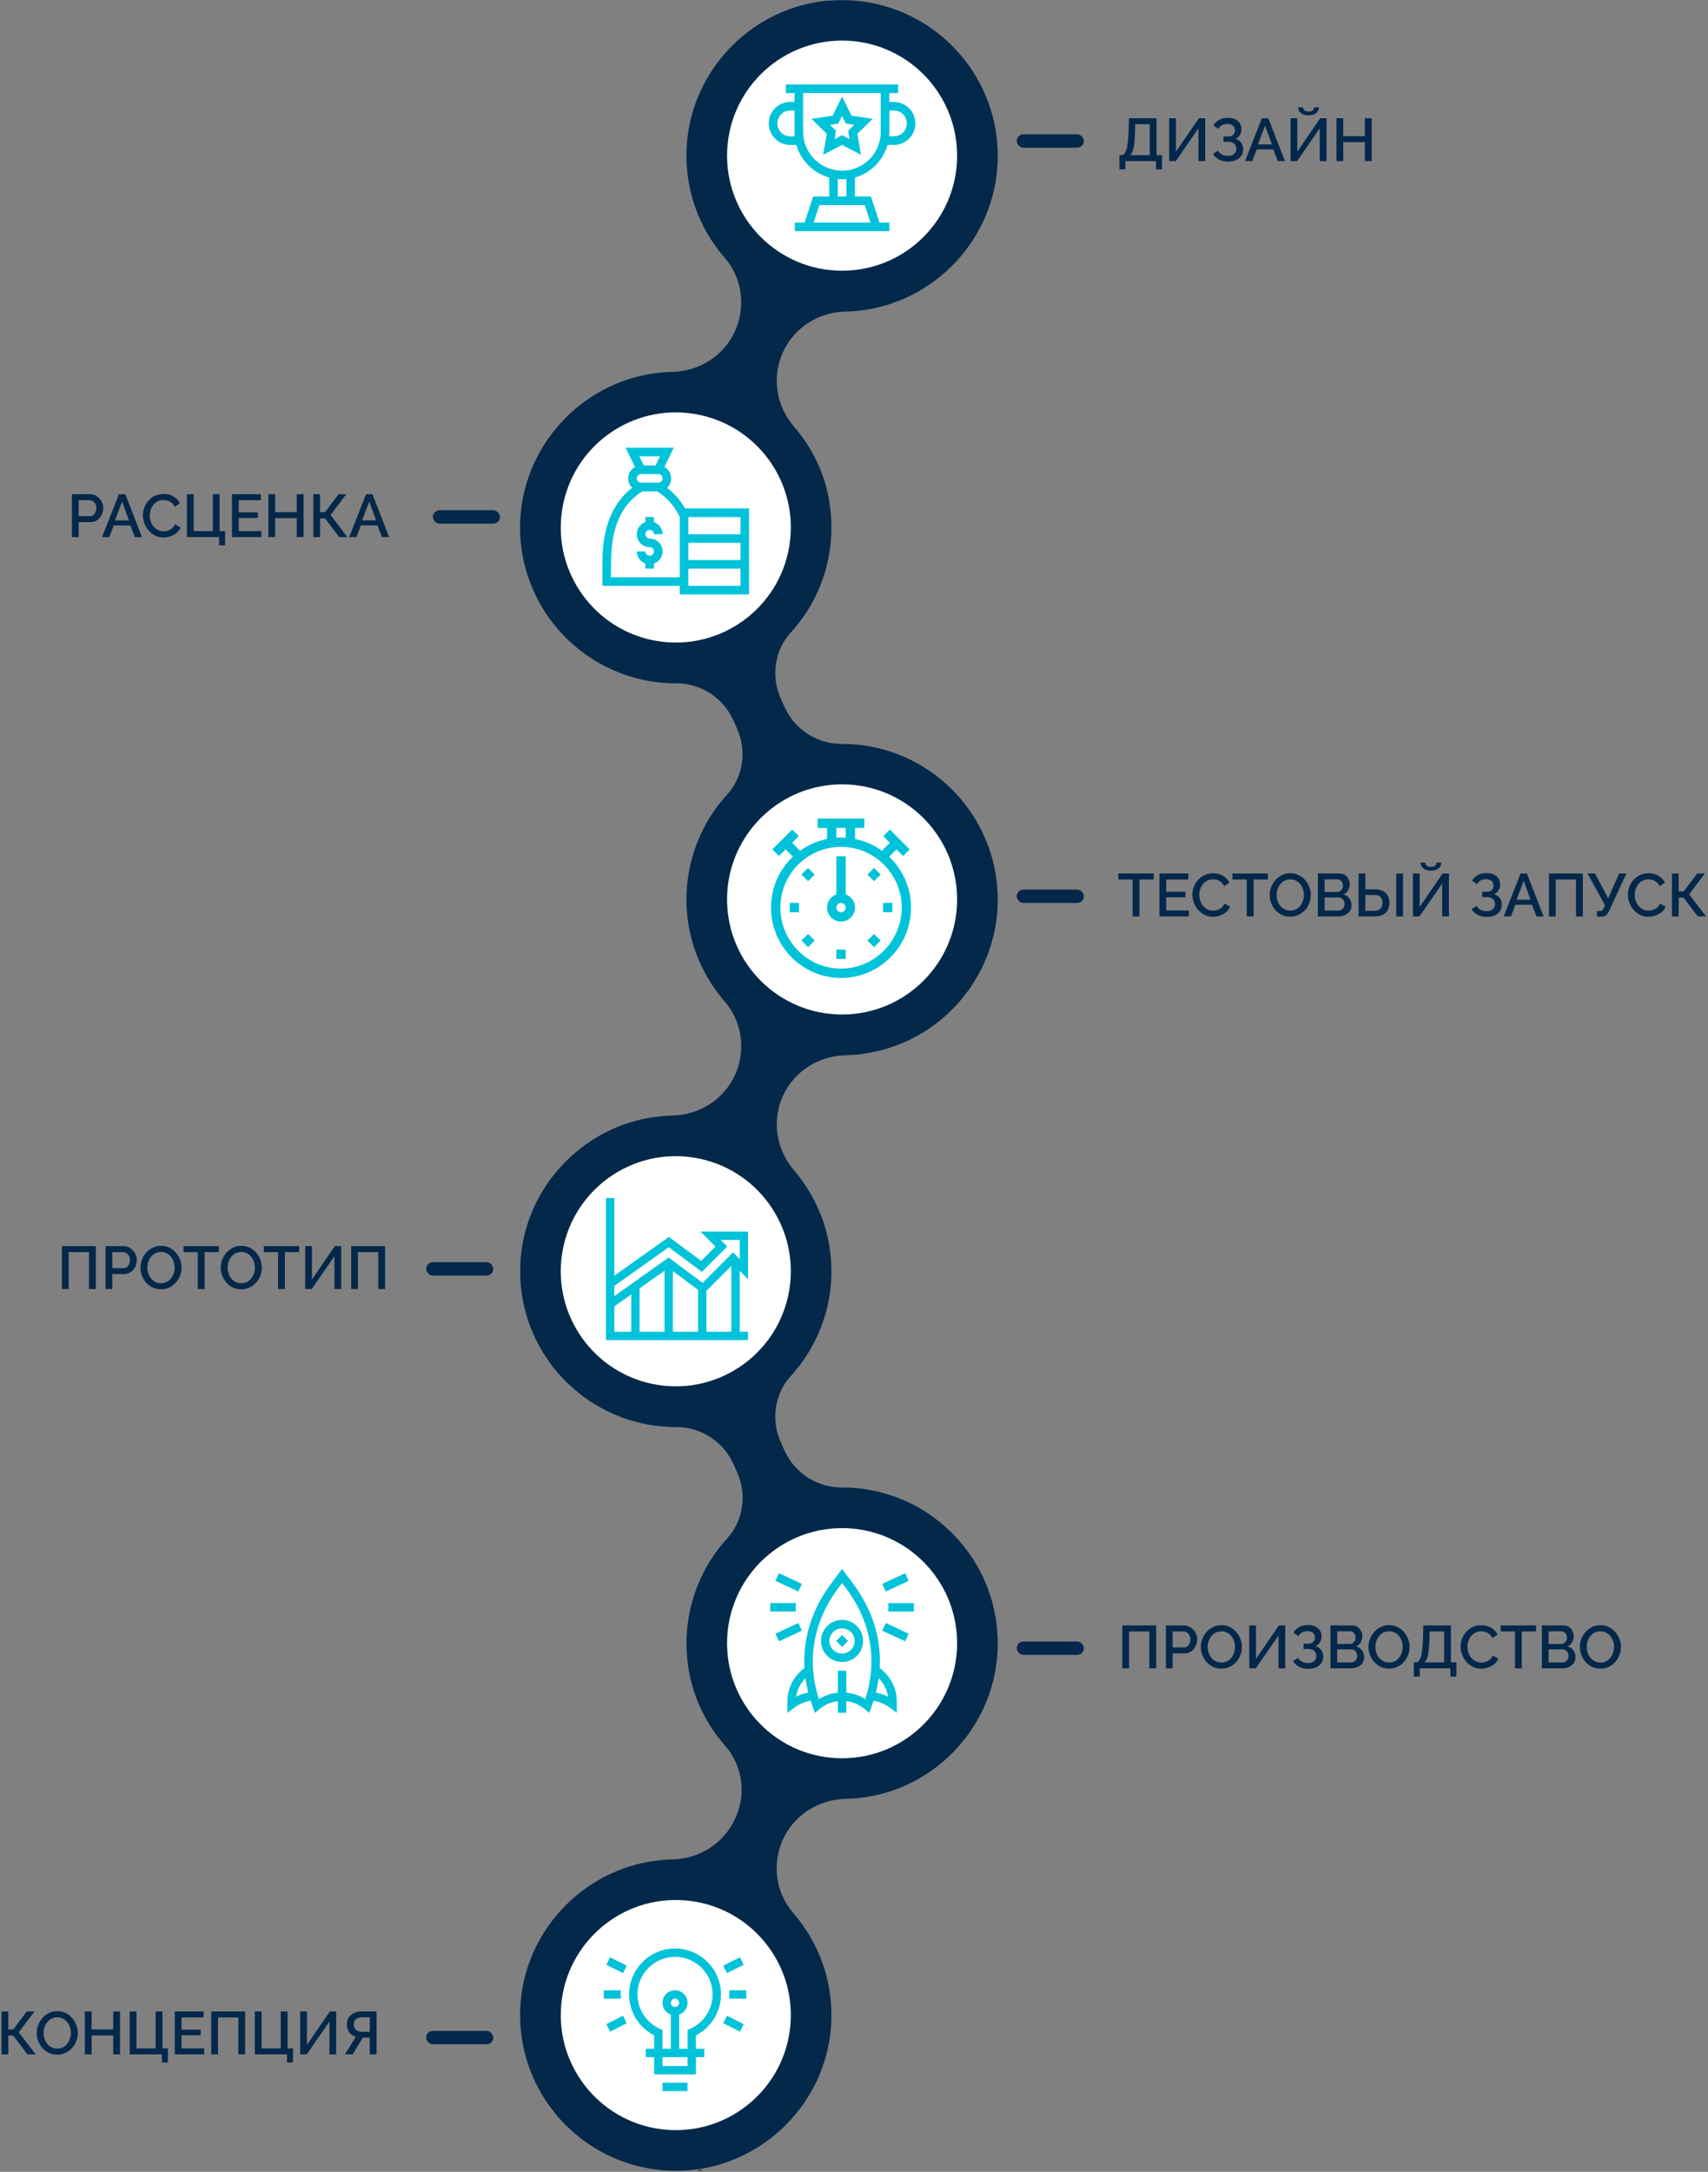 <svg width="509" height="647" viewBox="0 0 509 647" fill="none" xmlns="http://www.w3.org/2000/svg">
<rect x="0" y="0" width="509" height="647" fill="#808080" stroke="none"/>
<g clip-path="url(#clip0_1_2450)">
<path d="M247.16 0.15C224.58 1.95 206.34 20.32 204.69 42.91C203.74 55.88 208.16 67.83 215.95 76.78C221.17 82.78 222.32 91.32 219.07 98.58C215.76 105.97 208.44 110.61 200.34 110.79C199.48 110.81 198.61 110.85 197.74 110.92C174.94 112.67 156.55 131.32 155.09 154.15C153.38 181.09 174.8 203.55 201.38 203.55H201.5C208.86 203.55 215.53 207.86 218.54 214.58L219.64 217.04C222.57 223.6 221.56 231.38 216.71 236.68C213.54 240.14 210.9 244.09 208.89 248.4C208.87 248.45 208.85 248.49 208.83 248.54C208.61 249.02 208.4 249.5 208.19 249.99C208.11 250.17 208.03 250.36 207.96 250.54C207.81 250.92 207.66 251.3 207.52 251.69C207.41 251.99 207.29 252.29 207.19 252.59C207.09 252.89 206.99 253.19 206.89 253.49C206.76 253.88 206.63 254.28 206.51 254.68C206.44 254.91 206.37 255.15 206.31 255.38C206.18 255.85 206.05 256.32 205.93 256.8C205.88 256.99 205.84 257.17 205.8 257.36C205.68 257.88 205.56 258.4 205.46 258.93C205.43 259.1 205.4 259.26 205.36 259.43C205.26 259.97 205.17 260.51 205.09 261.05C205.06 261.23 205.04 261.41 205.01 261.58C204.94 262.1 204.88 262.62 204.82 263.14C204.8 263.37 204.77 263.59 204.75 263.82C204.73 264.03 204.7 264.25 204.69 264.46C204.67 264.68 204.67 264.9 204.66 265.12C204.64 265.51 204.62 265.9 204.6 266.29C204.59 266.66 204.58 267.02 204.57 267.39C204.57 267.58 204.56 267.76 204.56 267.95C204.56 268.2 204.57 268.44 204.58 268.69C204.58 269.01 204.59 269.33 204.6 269.65C204.62 270.12 204.64 270.59 204.68 271.06C204.7 271.34 204.71 271.62 204.74 271.89C204.78 272.42 204.84 272.94 204.9 273.46C204.93 273.68 204.95 273.89 204.98 274.11C205.07 274.75 205.17 275.39 205.28 276.02C205.3 276.11 205.31 276.21 205.33 276.3C205.74 278.56 206.32 280.76 207.05 282.9V282.92C207.29 283.61 207.54 284.3 207.81 284.98C207.83 285.03 207.85 285.09 207.88 285.14C208.13 285.77 208.4 286.4 208.68 287.02C208.71 287.09 208.74 287.16 208.78 287.23C209.06 287.84 209.35 288.44 209.66 289.03C209.69 289.09 209.73 289.16 209.76 289.22C210.07 289.82 210.4 290.42 210.74 291.01C210.77 291.05 210.79 291.1 210.82 291.14C211.18 291.76 211.55 292.37 211.94 292.97C211.94 292.97 211.95 292.99 211.96 293C213.2 294.93 214.58 296.77 216.09 298.49C216.3 298.73 216.49 298.97 216.68 299.21C221.28 305.15 222.18 313.21 219.09 320.12C215.78 327.51 208.46 332.15 200.36 332.33C199.5 332.35 198.63 332.39 197.76 332.46C186.54 333.32 176.39 338.28 168.8 345.81C168.8 345.81 168.79 345.82 168.78 345.83C168.34 346.26 167.92 346.71 167.5 347.16C167.45 347.22 167.39 347.27 167.34 347.33C166.97 347.74 166.6 348.15 166.24 348.57C166.15 348.68 166.05 348.78 165.96 348.89C165.64 349.26 165.34 349.65 165.03 350.03C164.9 350.19 164.78 350.34 164.65 350.5C164.38 350.85 164.13 351.2 163.87 351.55C163.72 351.76 163.57 351.96 163.42 352.17C163.2 352.49 162.98 352.81 162.77 353.13C162.6 353.38 162.43 353.63 162.27 353.89C162.08 354.18 161.9 354.48 161.72 354.78C161.54 355.07 161.36 355.36 161.19 355.66C161.03 355.93 160.88 356.21 160.73 356.49C160.55 356.82 160.37 357.14 160.2 357.47C160.06 357.73 159.93 358 159.8 358.26C159.62 358.61 159.45 358.96 159.28 359.32C159.16 359.57 159.05 359.83 158.94 360.08C158.77 360.45 158.61 360.83 158.45 361.21C158.35 361.46 158.25 361.71 158.15 361.97C158 362.36 157.85 362.74 157.71 363.14C157.62 363.4 157.53 363.66 157.44 363.92C157.31 364.31 157.18 364.7 157.05 365.1C156.97 365.37 156.89 365.64 156.81 365.91C156.7 366.3 156.58 366.69 156.48 367.09C156.41 367.38 156.34 367.67 156.27 367.96C156.18 368.34 156.09 368.72 156.01 369.11C155.94 369.42 155.89 369.73 155.83 370.05C155.76 370.42 155.69 370.79 155.63 371.16C155.57 371.5 155.53 371.84 155.48 372.18C155.43 372.53 155.38 372.88 155.34 373.23C155.3 373.6 155.26 373.97 155.23 374.34C155.21 374.56 155.18 374.78 155.16 375C155.16 375.09 155.16 375.19 155.15 375.28C155.14 375.43 155.12 375.57 155.11 375.72C155.09 376.1 155.08 376.47 155.07 376.85C155.06 377.21 155.04 377.57 155.03 377.93C155.03 378.42 155.03 378.9 155.03 379.38C155.03 379.76 155.03 380.13 155.05 380.51C155.07 380.96 155.1 381.4 155.13 381.85C155.16 382.25 155.18 382.66 155.21 383.06C155.25 383.44 155.3 383.82 155.34 384.2C155.39 384.65 155.44 385.11 155.51 385.56C155.54 385.74 155.58 385.92 155.6 386.11C155.94 388.25 156.43 390.33 157.05 392.36C157.07 392.44 157.09 392.51 157.12 392.59C157.31 393.21 157.53 393.83 157.75 394.44C157.8 394.58 157.85 394.72 157.9 394.87C158.12 395.46 158.36 396.04 158.6 396.61C158.67 396.77 158.73 396.92 158.79 397.08C159.04 397.65 159.3 398.21 159.57 398.77C159.64 398.92 159.71 399.08 159.79 399.23C160.06 399.79 160.35 400.33 160.65 400.88C160.73 401.03 160.81 401.18 160.89 401.32C161.19 401.86 161.51 402.4 161.84 402.93C161.92 403.07 162.01 403.21 162.09 403.34C162.42 403.87 162.77 404.4 163.13 404.92C163.21 405.04 163.3 405.17 163.38 405.29C163.75 405.81 164.13 406.33 164.51 406.84C164.59 406.95 164.67 407.05 164.76 407.16C165.16 407.68 165.57 408.19 166 408.68C166.07 408.77 166.15 408.85 166.22 408.94C166.66 409.45 167.11 409.95 167.57 410.45C167.63 410.51 167.69 410.58 167.75 410.64C168.23 411.15 168.72 411.65 169.23 412.13C169.27 412.17 169.31 412.2 169.35 412.24C169.88 412.75 170.42 413.25 170.98 413.73C170.98 413.73 170.99 413.73 171 413.74C179.18 420.86 189.87 425.16 201.55 425.12C208.9 425.12 215.56 429.44 218.57 436.15L219.67 438.61C222.6 445.17 221.59 452.95 216.74 458.25C209.2 466.5 204.59 477.48 204.59 489.52C204.59 501.56 208.94 511.9 216.1 520.06C221.23 525.91 222.45 534.21 219.28 541.31L219.13 541.65C215.79 549.11 208.47 553.75 200.37 553.93C199.6 553.95 198.83 553.98 198.05 554.04C175.38 555.64 156.94 573.91 155.15 596.54C152.89 625.07 176.63 648.8 205.17 646.53C227.75 644.73 245.99 626.36 247.65 603.77C248.6 590.8 244.18 578.84 236.39 569.89C231.17 563.89 230.02 555.35 233.27 548.09C236.58 540.7 243.9 536.06 252 535.88C253.61 535.84 255.23 535.73 256.87 535.52C277.89 532.9 294.67 515.88 297.03 494.83C300.16 466.88 278.28 443.12 250.94 443.12H250.82C243.46 443.12 236.79 438.81 233.78 432.09L232.68 429.63C229.75 423.07 230.76 415.29 235.61 409.99C238.78 406.53 241.42 402.58 243.42 398.28C243.44 398.23 243.46 398.19 243.49 398.14C243.71 397.66 243.92 397.17 244.13 396.69C244.21 396.51 244.29 396.33 244.36 396.15C244.52 395.77 244.66 395.38 244.81 394.99C244.92 394.69 245.03 394.4 245.14 394.1C245.25 393.8 245.34 393.5 245.44 393.2C245.57 392.81 245.7 392.41 245.82 392.02C245.89 391.78 245.96 391.55 246.02 391.31C246.15 390.84 246.28 390.37 246.4 389.9C246.45 389.71 246.49 389.52 246.54 389.33C246.66 388.81 246.78 388.29 246.88 387.77C246.91 387.6 246.95 387.43 246.98 387.26C247.08 386.72 247.17 386.18 247.25 385.64C247.28 385.46 247.3 385.29 247.33 385.11C247.4 384.59 247.46 384.07 247.52 383.55C247.54 383.32 247.57 383.1 247.59 382.87C247.61 382.66 247.64 382.45 247.65 382.24C247.67 382.02 247.67 381.8 247.68 381.58C247.7 381.19 247.72 380.79 247.74 380.4C247.75 380.03 247.76 379.67 247.77 379.31C247.77 379.12 247.78 378.94 247.78 378.75C247.78 378.5 247.77 378.25 247.76 377.99C247.76 377.68 247.76 377.37 247.74 377.07C247.72 376.59 247.69 376.11 247.66 375.63C247.64 375.36 247.63 375.1 247.61 374.84C247.56 374.29 247.5 373.74 247.44 373.2C247.42 373.01 247.4 372.82 247.37 372.63C247.07 370.36 246.6 368.15 245.99 365.99C245.98 365.95 245.97 365.92 245.96 365.89C245.76 365.21 245.55 364.54 245.33 363.88C245.3 363.79 245.27 363.71 245.24 363.62C245.03 363 244.8 362.39 244.56 361.79C244.52 361.69 244.48 361.6 244.44 361.5C244.2 360.9 243.95 360.31 243.68 359.73C243.64 359.64 243.6 359.56 243.56 359.47C243.28 358.87 242.99 358.27 242.69 357.68C242.66 357.62 242.63 357.56 242.6 357.51C242.27 356.87 241.93 356.24 241.57 355.62C241.57 355.62 241.57 355.62 241.57 355.61C240.12 353.1 238.44 350.73 236.56 348.54C232.07 343.32 230.46 336.31 232.14 329.8C232.43 328.7 232.79 327.62 233.27 326.57C236.58 319.18 243.9 314.54 252 314.36C253.61 314.32 255.23 314.21 256.87 314C257.27 313.95 257.65 313.86 258.05 313.8C258.5 313.73 258.95 313.66 259.4 313.57C260.49 313.37 261.56 313.13 262.62 312.86C262.73 312.83 262.84 312.8 262.95 312.78C276.84 309.07 288.2 298.99 293.71 285.92C293.74 285.86 293.77 285.79 293.79 285.73C294.08 285.03 294.36 284.32 294.61 283.61C294.83 283 295.04 282.39 295.23 281.78C295.39 281.28 295.54 280.77 295.67 280.26C295.9 279.42 296.11 278.57 296.3 277.71C296.38 277.35 296.45 276.98 296.52 276.61C296.71 275.6 296.87 274.58 297 273.55C297 273.47 297.03 273.39 297.04 273.31C297.07 273.07 297.08 272.84 297.1 272.6C297.13 272.31 297.17 272.02 297.19 271.73C297.2 271.57 297.2 271.42 297.21 271.26C297.24 270.78 297.27 270.3 297.28 269.82C297.3 269.41 297.31 269.01 297.32 268.61C297.32 268.16 297.32 267.71 297.32 267.26C297.32 266.84 297.31 266.41 297.29 265.99C297.27 265.57 297.24 265.16 297.21 264.74C297.18 264.3 297.15 263.85 297.11 263.41C297.07 263.03 297.02 262.65 296.98 262.28C296.92 261.81 296.86 261.34 296.79 260.88C296.74 260.54 296.67 260.2 296.61 259.86C296.52 259.37 296.43 258.87 296.33 258.38C296.27 258.08 296.19 257.79 296.13 257.5C296.01 256.98 295.89 256.46 295.75 255.94C295.68 255.69 295.61 255.45 295.54 255.21C295.38 254.66 295.22 254.1 295.04 253.56C294.98 253.37 294.91 253.18 294.84 253C294.64 252.41 294.43 251.81 294.2 251.23C294.15 251.11 294.1 250.99 294.05 250.87C293.79 250.23 293.53 249.59 293.24 248.96C293.22 248.92 293.21 248.89 293.19 248.86C285.87 232.76 269.62 221.56 250.8 221.61C243.45 221.61 236.79 217.29 233.79 210.58L232.69 208.12C229.76 201.56 230.77 193.78 235.62 188.48C243.16 180.23 247.77 169.25 247.77 157.22C247.77 145.19 243.54 135.13 236.56 127.01C231.31 120.91 229.98 112.36 233.27 105.02C236.58 97.63 243.9 92.99 252 92.81C252.86 92.79 253.73 92.75 254.61 92.68C277.13 90.94 295.4 72.72 297.19 50.2C299.45 21.66 275.71 -2.08 247.17 0.2L247.16 0.15Z" fill="#04284A"/>
<path d="M235.561 603.072C237.095 584.202 223.043 567.66 204.173 566.125C185.302 564.591 168.761 578.644 167.226 597.514C165.691 616.384 179.744 632.925 198.614 634.46C217.484 635.995 234.026 621.942 235.561 603.072Z" fill="white"/>
<path d="M221.626 585.309L216.646 587.799L215.536 585.569L220.516 583.079L221.626 585.309Z" fill="#00C3D9"/>
<path d="M220.516 605.219L215.536 602.729L216.646 600.499L221.626 602.989L220.516 605.219Z" fill="#00C3D9"/>
<path d="M217.336 592.909H222.396V595.399H217.336V592.909Z" fill="#00C3D9"/>
<path d="M181.806 583.079L186.786 585.569L185.676 587.799L180.696 585.309L181.806 583.079Z" fill="#00C3D9"/>
<path d="M181.806 605.219L180.696 602.989L185.676 600.499L186.786 602.729L181.806 605.219Z" fill="#00C3D9"/>
<path d="M179.926 592.909H184.986V595.399H179.926V592.909Z" fill="#00C3D9"/>
<path d="M197.426 620.449H204.896V622.939H197.426V620.449Z" fill="#00C3D9"/>
<path d="M214.856 594.149C214.856 586.599 208.716 580.459 201.166 580.459C193.616 580.459 187.476 586.599 187.476 594.149C187.476 599.299 190.376 603.989 194.946 606.329V610.329H192.456V612.819H194.946V617.959H207.386V612.819H209.876V610.329H207.386V606.329C211.946 603.989 214.856 599.299 214.856 594.149ZM204.896 615.469H197.426V612.819H204.896V615.469ZM199.916 596.639C199.916 595.949 200.476 595.399 201.156 595.399C201.836 595.399 202.396 595.959 202.396 596.639C202.396 597.319 201.836 597.879 201.156 597.879C200.476 597.879 199.916 597.319 199.916 596.639ZM202.406 610.329V600.159C203.856 599.649 204.896 598.259 204.896 596.639C204.896 594.579 203.226 592.909 201.166 592.909C199.106 592.909 197.436 594.579 197.436 596.639C197.436 598.259 198.476 599.649 199.926 600.159V610.329H197.436V604.729L196.696 604.399C192.616 602.609 189.976 598.579 189.976 594.149C189.976 587.969 194.996 582.949 201.176 582.949C207.356 582.949 212.376 587.969 212.376 594.149C212.376 598.579 209.736 602.609 205.656 604.399L204.916 604.729V610.329H202.426H202.406Z" fill="#00C3D9"/>
<path d="M208.655 647.305V653.945" stroke="#303030" stroke-width="2" stroke-miterlimit="10" stroke-linecap="round"/>
<path d="M250.95 523.79C269.882 523.79 285.23 508.442 285.23 489.51C285.23 470.578 269.882 455.23 250.95 455.23C232.018 455.23 216.67 470.578 216.67 489.51C216.67 508.442 232.018 523.79 250.95 523.79Z" fill="white"/>
<path d="M250.94 482.57C247.48 482.57 244.67 485.38 244.67 488.84C244.67 492.3 247.48 495.11 250.94 495.11C254.4 495.11 257.21 492.3 257.21 488.84C257.21 485.38 254.4 482.57 250.94 482.57ZM250.94 492.6C248.87 492.6 247.18 490.91 247.18 488.84C247.18 486.77 248.87 485.08 250.94 485.08C253.01 485.08 254.7 486.77 254.7 488.84C254.7 490.91 253.01 492.6 250.94 492.6Z" fill="#00C3D9"/>
<path d="M250.94 490.61L249.17 488.84L250.94 487.07L252.71 488.84L250.94 490.61Z" fill="#00C3D9"/>
<path d="M262.16 496.94C262.3 494.42 262.19 491.91 261.81 489.41C260.86 483.14 258.28 477.16 254.14 471.65L250.95 467.39L247.76 471.65C243.63 477.16 241.05 483.14 240.09 489.41C239.71 491.9 239.59 494.42 239.74 496.94C238.28 497.99 237.07 499.36 236.19 500.93C235.18 502.75 234.65 504.81 234.65 506.89V510.25L237.25 508.34C238.55 507.48 240.03 506.9 241.57 506.64C242.04 508.12 242.4 508.97 242.87 510.26C243.7 509.71 245.69 507.25 249.7 506.77V510.25H252.21V506.77C256.23 507.25 258.22 509.71 259.04 510.26C259.52 508.96 259.87 508.12 260.34 506.64C261.88 506.9 263.36 507.48 264.66 508.34L267.26 510.25V506.89C267.26 502.95 265.37 499.25 262.17 496.94H262.16ZM237.26 505.44C237.57 503.35 238.54 501.44 240.03 499.96C240.23 501.38 240.51 502.79 240.87 504.21C239.62 504.45 238.4 504.86 237.26 505.44ZM257.85 506.16C256.11 505.07 254.18 504.43 252.21 504.24V497.7H249.7V504.24C247.73 504.43 245.79 505.07 244.06 506.16C240.32 494.75 242.32 483.09 249.77 473.16L250.96 471.58L252.15 473.16C259.6 483.09 261.6 494.75 257.86 506.16H257.85ZM261.03 504.21C261.39 502.79 261.67 501.38 261.87 499.96C263.36 501.43 264.34 503.35 264.64 505.44C263.5 504.87 262.28 504.45 261.03 504.21Z" fill="#00C3D9"/>
<path d="M229.54 477.55H237.15V480.06H229.54V477.55Z" fill="#00C3D9"/>
<path d="M264.74 477.55H272.35V480.06H264.74V477.55Z" fill="#00C3D9"/>
<path d="M232.15 468.66L238.97 471.84L237.91 474.11L231.09 470.93L232.15 468.66Z" fill="#00C3D9"/>
<path d="M269.74 488.95L262.92 485.77L263.98 483.5L270.8 486.68L269.74 488.95Z" fill="#00C3D9"/>
<path d="M231.09 486.68L237.91 483.5L238.97 485.77L232.15 488.95L231.09 486.68Z" fill="#00C3D9"/>
<path d="M269.74 468.66L270.8 470.93L263.98 474.11L262.92 471.84L269.74 468.66Z" fill="#00C3D9"/>
<path d="M235.218 384.258C238.284 365.576 225.624 347.945 206.942 344.879C188.259 341.813 170.629 354.473 167.563 373.155C164.497 391.837 177.156 409.468 195.838 412.534C214.521 415.6 232.151 402.941 235.218 384.258Z" fill="white"/>
<path d="M222.917 396.727H220.437V378.557L222.917 381.037V366.887H208.767L213.217 371.337L208.937 375.617L199.337 368.477L183.077 380.037V356.877H180.597V399.207H222.927V396.727H222.917ZM198.037 378.537V396.727H190.597V383.827L198.037 378.537ZM200.517 378.657L208.037 384.257V396.737H200.517V378.667V378.657ZM210.517 384.547L217.957 377.107V396.727H210.517V384.547ZM199.297 371.547L209.167 378.887L216.717 371.337L214.747 369.367H220.437V375.057L218.467 373.087L209.387 382.167L199.247 374.627L183.067 386.127V383.077L199.287 371.547H199.297ZM183.077 389.177L188.117 385.597V396.737H183.077V389.187V389.177Z" fill="#00C3D9"/>
<path d="M235.222 162.687C238.288 144.005 225.629 126.374 206.946 123.308C188.264 120.242 170.633 132.901 167.567 151.584C164.501 170.266 177.161 187.897 195.843 190.963C214.526 194.029 232.156 181.369 235.222 162.687Z" fill="white"/>
<path d="M198.8 145.311C199.55 144.611 200.01 143.611 200.01 142.511C200.01 141.051 199.19 139.781 197.99 139.131L200.77 133.381H186.44L189.22 139.131C188.02 139.781 187.2 141.051 187.2 142.511C187.2 143.611 187.67 144.611 188.42 145.311C181.51 150.601 179.52 158.981 179.52 167.691V174.521H202.57V177.081H223.23V151.471H204.14C202.76 149.041 200.97 146.981 198.79 145.311H198.8ZM191.05 143.791C190.34 143.791 189.77 143.221 189.77 142.511C189.77 141.801 190.34 141.231 191.05 141.231H196.17C196.88 141.231 197.45 141.801 197.45 142.511C197.45 143.221 196.88 143.791 196.17 143.791H191.05ZM196.69 135.941L195.37 138.671H191.85L190.53 135.941H196.69ZM182.09 171.961V167.691C182.09 157.261 185.14 150.281 191.41 146.361H195.81C198.81 148.231 201.03 150.741 202.57 154.011V171.971H182.08L182.09 171.961ZM220.67 174.521H205.13V169.401H220.67V174.521ZM205.13 166.841V161.721H220.67V166.841H205.13ZM220.67 154.041V159.161H205.13V154.041H220.67Z" fill="#00C3D9"/>
<path d="M193.61 157.871C194.32 157.871 194.89 158.441 194.89 159.151H197.45C197.45 157.481 196.38 156.061 194.89 155.531V154.031H192.33V155.531C190.84 156.061 189.77 157.481 189.77 159.151C189.77 161.271 191.49 162.991 193.61 162.991C194.32 162.991 194.89 163.561 194.89 164.271C194.89 164.981 194.32 165.551 193.61 165.551C192.9 165.551 192.33 164.981 192.33 164.271H189.77C189.77 165.941 190.84 167.361 192.33 167.891V169.391H194.89V167.891C196.38 167.361 197.45 165.941 197.45 164.271C197.45 162.151 195.73 160.431 193.61 160.431C192.9 160.431 192.33 159.861 192.33 159.151C192.33 158.441 192.9 157.871 193.61 157.871Z" fill="#00C3D9"/>
<path d="M250.95 302.22C269.882 302.22 285.23 286.872 285.23 267.94C285.23 249.008 269.882 233.66 250.95 233.66C232.018 233.66 216.67 249.008 216.67 267.94C216.67 286.872 232.018 302.22 250.95 302.22Z" fill="white"/>
<path d="M264.98 255.21L267.16 253.03L269.13 255L271.1 253.03L265.2 247.13L263.23 249.1L265.2 251.07L262.83 253.44C260.43 251.71 257.71 250.51 254.81 249.93V246.64H257.59V243.86H243.68V246.64H246.46V249.93C243.57 250.51 240.84 251.71 238.44 253.44L236.07 251.07L238.04 249.1L236.07 247.13L230.17 253.03L232.14 255L234.11 253.03L236.29 255.21C232.19 259.1 229.77 264.46 229.77 270.37C229.77 281.93 239.13 291.33 250.63 291.33C262.13 291.33 271.49 281.93 271.49 270.37C271.49 264.75 269.27 259.3 264.97 255.21H264.98ZM249.25 246.63H252.03V249.55C251.57 249.52 251.11 249.5 250.64 249.5C250.17 249.5 249.71 249.52 249.25 249.55V246.63ZM250.64 288.54C240.67 288.54 232.56 280.39 232.56 270.36C232.56 260.33 240.67 252.28 250.64 252.28C260.61 252.28 268.72 260.39 268.72 270.36C268.72 280.33 260.61 288.54 250.64 288.54Z" fill="#00C3D9"/>
<path d="M252.03 266.44V255.07H249.25V266.44C247.63 267.01 246.47 268.56 246.47 270.37C246.47 272.67 248.34 274.54 250.64 274.54C252.94 274.54 254.81 272.67 254.81 270.37C254.81 268.56 253.65 267.01 252.03 266.44ZM250.64 271.76C249.87 271.76 249.25 271.14 249.25 270.37C249.25 269.6 249.87 268.98 250.64 268.98C251.41 268.98 252.03 269.6 252.03 270.37C252.03 271.14 251.41 271.76 250.64 271.76Z" fill="#00C3D9"/>
<path d="M249.25 282.89H252.03V285.67H249.25V282.89Z" fill="#00C3D9"/>
<path d="M235.34 268.98H238.12V271.76H235.34V268.98Z" fill="#00C3D9"/>
<path d="M263.16 268.98H265.94V271.76H263.16V268.98Z" fill="#00C3D9"/>
<path d="M240.81 282.17L238.84 280.2L240.81 278.23L242.78 280.2L240.81 282.17Z" fill="#00C3D9"/>
<path d="M260.48 262.5L258.51 260.53L260.48 258.56L262.45 260.53L260.48 262.5Z" fill="#00C3D9"/>
<path d="M260.48 282.17L258.51 280.2L260.48 278.23L262.45 280.2L260.48 282.17Z" fill="#00C3D9"/>
<path d="M240.81 262.5L238.84 260.53L240.81 258.56L242.78 260.53L240.81 262.5Z" fill="#00C3D9"/>
<path d="M250.95 80.65C269.882 80.65 285.23 65.302 285.23 46.37C285.23 27.438 269.882 12.09 250.95 12.09C232.018 12.09 216.67 27.438 216.67 46.37C216.67 65.302 232.018 80.65 250.95 80.65Z" fill="white"/>
<path d="M245.3 46.13L250.94 43.16L256.58 46.13L255.5 39.85L260.07 35.4L253.76 34.48L250.94 28.76L248.12 34.48L241.81 35.4L246.38 39.85L245.3 46.13ZM249.82 36.82L250.94 34.55L252.06 36.82L254.57 37.18L252.76 38.95L253.19 41.45L250.95 40.27L248.71 41.45L249.14 38.95L247.33 37.18L249.84 36.82H249.82Z" fill="#00C3D9"/>
<path d="M235.5 30.37C231.97 30.37 229.1 33.24 229.1 36.77C229.1 40.3 231.97 43.17 235.5 43.17H237.32C238.66 47.86 242.39 51.56 247.11 52.89V58.54H242.34L239.78 66.31H236.86V68.87H265.03V66.31H262.11L259.55 58.54H254.78V52.89C259.46 51.56 263.16 47.86 264.49 43.18H266.39C269.92 43.18 272.79 40.31 272.79 36.78C272.79 33.25 269.92 30.38 266.39 30.38H265.02V27.73H267.67V25.17H234.21V27.73H236.77V30.38H235.49L235.5 30.37ZM235.5 40.61C233.38 40.61 231.66 38.89 231.66 36.77C231.66 34.65 233.38 32.93 235.5 32.93H236.78V39.33C236.78 39.76 236.8 40.19 236.84 40.61H235.5ZM259.42 66.3H242.47L244.19 61.09H257.7L259.42 66.3ZM252.23 58.53H249.67V53.35C250.09 53.39 250.52 53.41 250.95 53.41C251.38 53.41 251.81 53.39 252.23 53.35V58.53ZM266.4 32.92C268.52 32.92 270.24 34.64 270.24 36.76C270.24 38.88 268.52 40.6 266.4 40.6H264.98C265.02 40.18 265.04 39.75 265.04 39.32V32.92H266.41H266.4ZM262.47 27.71V39.32C262.47 45.67 257.3 50.84 250.95 50.84C244.6 50.84 239.34 45.67 239.34 39.32V27.71H262.47Z" fill="#00C3D9"/>
</g>
<rect x="129" y="152" width="20" height="4" rx="2" fill="#04284A"/>
<rect x="303" y="40" width="20" height="4" rx="2" fill="#04284A"/>
<rect x="303" y="265" width="20" height="4" rx="2" fill="#04284A"/>
<rect x="127" y="376" width="20" height="4" rx="2" fill="#04284A"/>
<rect x="303" y="489" width="20" height="4" rx="2" fill="#04284A"/>
<rect x="127" y="605" width="20" height="4" rx="2" fill="#04284A"/>
<path d="M0.458 612V599.22H2.474V604.566H3.968L7.982 599.22H10.286L5.588 605.412L10.628 612H8.162L3.968 606.42H2.474V612H0.458ZM17.053 612.09C16.129 612.09 15.295 611.91 14.551 611.55C13.807 611.19 13.165 610.704 12.625 610.092C12.085 609.468 11.665 608.772 11.365 608.004C11.077 607.224 10.933 606.426 10.933 605.61C10.933 604.758 11.089 603.948 11.401 603.18C11.713 602.4 12.145 601.71 12.697 601.11C13.249 600.498 13.897 600.018 14.641 599.67C15.397 599.31 16.213 599.13 17.089 599.13C18.001 599.13 18.829 599.316 19.573 599.688C20.329 600.06 20.971 600.558 21.499 601.182C22.039 601.806 22.453 602.502 22.741 603.27C23.041 604.038 23.191 604.824 23.191 605.628C23.191 606.48 23.035 607.296 22.723 608.076C22.423 608.844 21.997 609.534 21.445 610.146C20.893 610.746 20.239 611.22 19.483 611.568C18.739 611.916 17.929 612.09 17.053 612.09ZM12.985 605.61C12.985 606.21 13.081 606.792 13.273 607.356C13.465 607.92 13.735 608.424 14.083 608.868C14.443 609.3 14.875 609.642 15.379 609.894C15.883 610.146 16.447 610.272 17.071 610.272C17.719 610.272 18.295 610.14 18.799 609.876C19.303 609.612 19.723 609.258 20.059 608.814C20.407 608.358 20.671 607.854 20.851 607.302C21.031 606.738 21.121 606.174 21.121 605.61C21.121 605.01 21.025 604.434 20.833 603.882C20.653 603.318 20.383 602.82 20.023 602.388C19.663 601.944 19.231 601.596 18.727 601.344C18.235 601.092 17.683 600.966 17.071 600.966C16.423 600.966 15.847 601.098 15.343 601.362C14.839 601.626 14.413 601.98 14.065 602.424C13.717 602.868 13.447 603.366 13.255 603.918C13.075 604.47 12.985 605.034 12.985 605.61ZM35.772 599.22V612H33.738V606.366H27.294V612H25.278V599.22H27.294V604.566H33.738V599.22H35.772ZM48.249 614.43V612H38.655V599.22H40.671V610.218H46.377V599.22H48.411V610.218H50.031V614.43H48.249ZM60.85 610.218V612H52.084V599.22H60.688V601.002H54.1V604.638H59.806V606.312H54.1V610.218H60.85ZM62.948 612V599.22H73.046V612H71.012V601.002H64.964V612H62.948ZM85.532 614.43V612H75.938V599.22H77.954V610.218H83.66V599.22H85.694V610.218H87.314V614.43H85.532ZM89.458 612V599.22H91.474V609.156L98.296 599.22H100.186V612H98.17V602.226L91.42 612H89.458ZM102.789 612L106.029 606.762C105.189 606.522 104.535 606.072 104.067 605.412C103.599 604.752 103.365 603.972 103.365 603.072C103.365 602.34 103.539 601.686 103.887 601.11C104.247 600.534 104.745 600.078 105.381 599.742C106.017 599.394 106.755 599.22 107.595 599.22H112.221V612H110.205V607.014H108.549C108.477 607.014 108.399 607.014 108.315 607.014C108.243 607.014 108.171 607.014 108.099 607.014L105.111 612H102.789ZM107.811 605.268H110.205V600.966H107.865C107.409 600.966 106.995 601.05 106.623 601.218C106.251 601.374 105.957 601.608 105.741 601.92C105.537 602.232 105.435 602.616 105.435 603.072C105.435 603.528 105.531 603.918 105.723 604.242C105.915 604.566 106.185 604.818 106.533 604.998C106.893 605.178 107.319 605.268 107.811 605.268Z" fill="#04284A"/>
<path d="M333.594 50.448V46.218H334.206C334.542 46.218 334.83 46.086 335.07 45.822C335.322 45.558 335.532 45.138 335.7 44.562C335.88 43.986 336.018 43.23 336.114 42.294C336.222 41.346 336.3 40.188 336.348 38.82L336.438 35.22H344.664V46.218H346.284V50.448H344.502V48H335.376V50.448H333.594ZM336.762 46.218H342.63V37.002H338.31L338.256 39.09C338.22 40.47 338.148 41.64 338.04 42.6C337.932 43.548 337.776 44.316 337.572 44.904C337.368 45.492 337.098 45.93 336.762 46.218ZM348.434 48V35.22H350.45V45.156L357.272 35.22H359.162V48H357.146V38.226L350.396 48H348.434ZM365.924 48.144C364.952 48.144 364.07 47.94 363.278 47.532C362.498 47.124 361.886 46.56 361.442 45.84L362.99 44.886C363.278 45.378 363.668 45.762 364.16 46.038C364.664 46.302 365.24 46.434 365.888 46.434C366.704 46.434 367.328 46.242 367.76 45.858C368.204 45.474 368.426 44.964 368.426 44.328C368.426 43.92 368.336 43.56 368.156 43.248C367.976 42.924 367.706 42.678 367.346 42.51C366.986 42.33 366.548 42.24 366.032 42.24H364.61V40.674H366.032C366.452 40.674 366.806 40.596 367.094 40.44C367.394 40.272 367.622 40.05 367.778 39.774C367.934 39.486 368.012 39.162 368.012 38.802C368.012 38.43 367.922 38.106 367.742 37.83C367.574 37.542 367.328 37.32 367.004 37.164C366.68 36.996 366.284 36.912 365.816 36.912C365.168 36.912 364.61 37.044 364.142 37.308C363.686 37.572 363.326 37.932 363.062 38.388L361.586 37.362C362.03 36.666 362.6 36.114 363.296 35.706C364.004 35.298 364.874 35.094 365.906 35.094C366.734 35.094 367.448 35.232 368.048 35.508C368.66 35.772 369.134 36.162 369.47 36.678C369.806 37.182 369.974 37.794 369.974 38.514C369.974 39.114 369.824 39.678 369.524 40.206C369.236 40.722 368.786 41.112 368.174 41.376C368.906 41.58 369.47 41.964 369.866 42.528C370.274 43.092 370.478 43.752 370.478 44.508C370.478 45.276 370.28 45.936 369.884 46.488C369.488 47.028 368.948 47.442 368.264 47.73C367.592 48.006 366.812 48.144 365.924 48.144ZM376.046 35.22H377.954L382.922 48H380.798L379.448 44.526H374.516L373.184 48H371.042L376.046 35.22ZM379.052 43.032L377 37.434L374.876 43.032H379.052ZM384.593 48V35.22H386.609V45.156L393.431 35.22H395.321V48H393.305V38.226L386.555 48H384.593ZM389.957 34.356C389.309 34.356 388.751 34.254 388.283 34.05C387.815 33.834 387.461 33.546 387.221 33.186C386.981 32.814 386.861 32.406 386.861 31.962H388.319C388.319 32.286 388.439 32.58 388.679 32.844C388.931 33.108 389.357 33.24 389.957 33.24C390.545 33.24 390.965 33.12 391.217 32.88C391.469 32.64 391.595 32.334 391.595 31.962H393.053C393.053 32.406 392.933 32.814 392.693 33.186C392.453 33.546 392.099 33.834 391.631 34.05C391.175 34.254 390.617 34.356 389.957 34.356ZM408.778 35.22V48H406.744V42.366H400.3V48H398.284V35.22H400.3V40.566H406.744V35.22H408.778Z" fill="#04284A"/>
<path d="M18.458 384V371.22H28.556V384H26.522V373.002H20.474V384H18.458ZM31.448 384V371.22H36.812C37.388 371.22 37.916 371.34 38.396 371.58C38.876 371.82 39.296 372.138 39.656 372.534C40.016 372.93 40.292 373.374 40.484 373.866C40.676 374.358 40.772 374.862 40.772 375.378C40.772 376.086 40.61 376.764 40.286 377.412C39.974 378.048 39.524 378.564 38.936 378.96C38.36 379.356 37.688 379.554 36.92 379.554H33.464V384H31.448ZM33.464 377.772H36.794C37.178 377.772 37.514 377.67 37.802 377.466C38.09 377.25 38.312 376.962 38.468 376.602C38.636 376.242 38.72 375.834 38.72 375.378C38.72 374.91 38.624 374.496 38.432 374.136C38.24 373.776 37.988 373.5 37.676 373.308C37.376 373.104 37.046 373.002 36.686 373.002H33.464V377.772ZM47.973 384.09C47.049 384.09 46.215 383.91 45.471 383.55C44.727 383.19 44.085 382.704 43.545 382.092C43.005 381.468 42.585 380.772 42.285 380.004C41.997 379.224 41.853 378.426 41.853 377.61C41.853 376.758 42.009 375.948 42.321 375.18C42.633 374.4 43.065 373.71 43.617 373.11C44.169 372.498 44.817 372.018 45.561 371.67C46.317 371.31 47.133 371.13 48.009 371.13C48.921 371.13 49.749 371.316 50.493 371.688C51.249 372.06 51.891 372.558 52.419 373.182C52.959 373.806 53.373 374.502 53.661 375.27C53.961 376.038 54.111 376.824 54.111 377.628C54.111 378.48 53.955 379.296 53.643 380.076C53.343 380.844 52.917 381.534 52.365 382.146C51.813 382.746 51.159 383.22 50.403 383.568C49.659 383.916 48.849 384.09 47.973 384.09ZM43.905 377.61C43.905 378.21 44.001 378.792 44.193 379.356C44.385 379.92 44.655 380.424 45.003 380.868C45.363 381.3 45.795 381.642 46.299 381.894C46.803 382.146 47.367 382.272 47.991 382.272C48.639 382.272 49.215 382.14 49.719 381.876C50.223 381.612 50.643 381.258 50.979 380.814C51.327 380.358 51.591 379.854 51.771 379.302C51.951 378.738 52.041 378.174 52.041 377.61C52.041 377.01 51.945 376.434 51.753 375.882C51.573 375.318 51.303 374.82 50.943 374.388C50.583 373.944 50.151 373.596 49.647 373.344C49.155 373.092 48.603 372.966 47.991 372.966C47.343 372.966 46.767 373.098 46.263 373.362C45.759 373.626 45.333 373.98 44.985 374.424C44.637 374.868 44.367 375.366 44.175 375.918C43.995 376.47 43.905 377.034 43.905 377.61ZM65.224 373.002H60.976V384H58.942V373.002H54.676V371.22H65.224V373.002ZM71.897 384.09C70.972 384.09 70.138 383.91 69.394 383.55C68.65 383.19 68.008 382.704 67.469 382.092C66.928 381.468 66.508 380.772 66.209 380.004C65.921 379.224 65.776 378.426 65.776 377.61C65.776 376.758 65.933 375.948 66.245 375.18C66.556 374.4 66.989 373.71 67.54 373.11C68.093 372.498 68.74 372.018 69.484 371.67C70.24 371.31 71.056 371.13 71.933 371.13C72.844 371.13 73.672 371.316 74.416 371.688C75.172 372.06 75.814 372.558 76.343 373.182C76.882 373.806 77.296 374.502 77.585 375.27C77.885 376.038 78.034 376.824 78.034 377.628C78.034 378.48 77.879 379.296 77.567 380.076C77.266 380.844 76.841 381.534 76.288 382.146C75.737 382.746 75.082 383.22 74.326 383.568C73.582 383.916 72.772 384.09 71.897 384.09ZM67.829 377.61C67.829 378.21 67.924 378.792 68.117 379.356C68.308 379.92 68.579 380.424 68.927 380.868C69.287 381.3 69.719 381.642 70.222 381.894C70.727 382.146 71.29 382.272 71.915 382.272C72.562 382.272 73.138 382.14 73.642 381.876C74.147 381.612 74.567 381.258 74.903 380.814C75.251 380.358 75.514 379.854 75.695 379.302C75.874 378.738 75.965 378.174 75.965 377.61C75.965 377.01 75.868 376.434 75.677 375.882C75.496 375.318 75.227 374.82 74.867 374.388C74.507 373.944 74.075 373.596 73.57 373.344C73.079 373.092 72.526 372.966 71.915 372.966C71.266 372.966 70.691 373.098 70.186 373.362C69.683 373.626 69.257 373.98 68.909 374.424C68.561 374.868 68.29 375.366 68.099 375.918C67.918 376.47 67.829 377.034 67.829 377.61ZM89.148 373.002H84.9V384H82.866V373.002H78.6V371.22H89.148V373.002ZM90.952 384V371.22H92.968V381.156L99.79 371.22H101.68V384H99.664V374.226L92.914 384H90.952ZM104.661 384V371.22H114.759V384H112.725V373.002H106.677V384H104.661Z" fill="#04284A"/>
<path d="M21.44 160V147.22H26.804C27.38 147.22 27.908 147.34 28.388 147.58C28.868 147.82 29.288 148.138 29.648 148.534C30.008 148.93 30.284 149.374 30.476 149.866C30.668 150.358 30.764 150.862 30.764 151.378C30.764 152.086 30.602 152.764 30.278 153.412C29.966 154.048 29.516 154.564 28.928 154.96C28.352 155.356 27.68 155.554 26.912 155.554H23.456V160H21.44ZM23.456 153.772H26.786C27.17 153.772 27.506 153.67 27.794 153.466C28.082 153.25 28.304 152.962 28.46 152.602C28.628 152.242 28.712 151.834 28.712 151.378C28.712 150.91 28.616 150.496 28.424 150.136C28.232 149.776 27.98 149.5 27.668 149.308C27.368 149.104 27.038 149.002 26.678 149.002H23.456V153.772ZM35.431 147.22H37.339L42.307 160H40.183L38.833 156.526H33.901L32.569 160H30.427L35.431 147.22ZM38.437 155.032L36.385 149.434L34.261 155.032H38.437ZM42.585 153.52C42.585 152.74 42.723 151.978 42.999 151.234C43.275 150.478 43.677 149.794 44.205 149.182C44.745 148.558 45.399 148.066 46.167 147.706C46.935 147.334 47.805 147.148 48.777 147.148C49.929 147.148 50.925 147.412 51.765 147.94C52.605 148.456 53.229 149.122 53.637 149.938L52.053 151C51.813 150.484 51.507 150.076 51.135 149.776C50.775 149.476 50.379 149.266 49.947 149.146C49.527 149.026 49.113 148.966 48.705 148.966C48.033 148.966 47.445 149.104 46.941 149.38C46.437 149.644 46.011 149.998 45.663 150.442C45.327 150.886 45.069 151.384 44.889 151.936C44.721 152.488 44.637 153.04 44.637 153.592C44.637 154.204 44.739 154.798 44.943 155.374C45.147 155.938 45.429 156.442 45.789 156.886C46.161 157.318 46.599 157.66 47.103 157.912C47.607 158.164 48.159 158.29 48.759 158.29C49.167 158.29 49.593 158.218 50.037 158.074C50.481 157.93 50.889 157.708 51.261 157.408C51.645 157.096 51.945 156.688 52.161 156.184L53.835 157.138C53.571 157.774 53.157 158.314 52.593 158.758C52.041 159.202 51.417 159.538 50.721 159.766C50.037 159.994 49.359 160.108 48.687 160.108C47.787 160.108 46.965 159.922 46.221 159.55C45.477 159.166 44.835 158.662 44.295 158.038C43.755 157.402 43.335 156.694 43.035 155.914C42.735 155.122 42.585 154.324 42.585 153.52ZM65.294 162.43V160H55.7V147.22H57.716V158.218H63.422V147.22H65.456V158.218H67.076V162.43H65.294ZM77.895 158.218V160H69.129V147.22H77.734V149.002H71.145V152.638H76.852V154.312H71.145V158.218H77.895ZM90.469 147.22V160H88.435V154.366H81.991V160H79.975V147.22H81.991V152.566H88.435V147.22H90.469ZM93.37 160V147.22H95.386V152.566H96.88L100.894 147.22H103.198L98.5 153.412L103.54 160H101.074L96.88 154.42H95.386V160H93.37ZM109.083 147.22H110.991L115.959 160H113.835L112.485 156.526H107.553L106.221 160H104.079L109.083 147.22ZM112.089 155.032L110.037 149.434L107.913 155.032H112.089Z" fill="#04284A"/>
<path d="M343.818 262.002H339.57V273H337.536V262.002H333.27V260.22H343.818V262.002ZM354.298 271.218V273H345.532V260.22H354.136V262.002H347.548V265.638H353.254V267.312H347.548V271.218H354.298ZM355.339 266.52C355.339 265.74 355.477 264.978 355.753 264.234C356.029 263.478 356.431 262.794 356.959 262.182C357.499 261.558 358.153 261.066 358.921 260.706C359.689 260.334 360.559 260.148 361.531 260.148C362.683 260.148 363.679 260.412 364.519 260.94C365.359 261.456 365.983 262.122 366.391 262.938L364.807 264C364.567 263.484 364.261 263.076 363.889 262.776C363.529 262.476 363.133 262.266 362.701 262.146C362.281 262.026 361.867 261.966 361.459 261.966C360.787 261.966 360.199 262.104 359.695 262.38C359.191 262.644 358.765 262.998 358.417 263.442C358.081 263.886 357.823 264.384 357.643 264.936C357.475 265.488 357.391 266.04 357.391 266.592C357.391 267.204 357.493 267.798 357.697 268.374C357.901 268.938 358.183 269.442 358.543 269.886C358.915 270.318 359.353 270.66 359.857 270.912C360.361 271.164 360.913 271.29 361.513 271.29C361.921 271.29 362.347 271.218 362.791 271.074C363.235 270.93 363.643 270.708 364.015 270.408C364.399 270.096 364.699 269.688 364.915 269.184L366.589 270.138C366.325 270.774 365.911 271.314 365.347 271.758C364.795 272.202 364.171 272.538 363.475 272.766C362.791 272.994 362.113 273.108 361.441 273.108C360.541 273.108 359.719 272.922 358.975 272.55C358.231 272.166 357.589 271.662 357.049 271.038C356.509 270.402 356.089 269.694 355.789 268.914C355.489 268.122 355.339 267.324 355.339 266.52ZM377.832 262.002H373.584V273H371.55V262.002H367.284V260.22H377.832V262.002ZM384.504 273.09C383.58 273.09 382.746 272.91 382.002 272.55C381.258 272.19 380.616 271.704 380.076 271.092C379.536 270.468 379.116 269.772 378.816 269.004C378.528 268.224 378.384 267.426 378.384 266.61C378.384 265.758 378.54 264.948 378.852 264.18C379.164 263.4 379.596 262.71 380.148 262.11C380.7 261.498 381.348 261.018 382.092 260.67C382.848 260.31 383.664 260.13 384.54 260.13C385.452 260.13 386.28 260.316 387.024 260.688C387.78 261.06 388.422 261.558 388.95 262.182C389.49 262.806 389.904 263.502 390.192 264.27C390.492 265.038 390.642 265.824 390.642 266.628C390.642 267.48 390.486 268.296 390.174 269.076C389.874 269.844 389.448 270.534 388.896 271.146C388.344 271.746 387.69 272.22 386.934 272.568C386.19 272.916 385.38 273.09 384.504 273.09ZM380.436 266.61C380.436 267.21 380.532 267.792 380.724 268.356C380.916 268.92 381.186 269.424 381.534 269.868C381.894 270.3 382.326 270.642 382.83 270.894C383.334 271.146 383.898 271.272 384.522 271.272C385.17 271.272 385.746 271.14 386.25 270.876C386.754 270.612 387.174 270.258 387.51 269.814C387.858 269.358 388.122 268.854 388.302 268.302C388.482 267.738 388.572 267.174 388.572 266.61C388.572 266.01 388.476 265.434 388.284 264.882C388.104 264.318 387.834 263.82 387.474 263.388C387.114 262.944 386.682 262.596 386.178 262.344C385.686 262.092 385.134 261.966 384.522 261.966C383.874 261.966 383.298 262.098 382.794 262.362C382.29 262.626 381.864 262.98 381.516 263.424C381.168 263.868 380.898 264.366 380.706 264.918C380.526 265.47 380.436 266.034 380.436 266.61ZM402.773 269.706C402.773 270.39 402.593 270.978 402.233 271.47C401.885 271.962 401.411 272.34 400.811 272.604C400.211 272.868 399.551 273 398.831 273H392.729V260.22H399.317C399.917 260.22 400.433 260.382 400.865 260.706C401.309 261.018 401.645 261.426 401.873 261.93C402.113 262.422 402.233 262.938 402.233 263.478C402.233 264.102 402.071 264.69 401.747 265.242C401.435 265.782 400.985 266.184 400.397 266.448C401.129 266.664 401.705 267.06 402.125 267.636C402.557 268.2 402.773 268.89 402.773 269.706ZM400.703 269.328C400.703 268.968 400.625 268.644 400.469 268.356C400.325 268.056 400.121 267.816 399.857 267.636C399.605 267.444 399.305 267.348 398.957 267.348H394.745V271.254H398.831C399.191 271.254 399.509 271.17 399.785 271.002C400.073 270.822 400.295 270.588 400.451 270.3C400.619 270 400.703 269.676 400.703 269.328ZM394.745 261.966V265.728H398.453C398.789 265.728 399.089 265.65 399.353 265.494C399.617 265.326 399.827 265.104 399.983 264.828C400.139 264.54 400.217 264.216 400.217 263.856C400.217 263.484 400.145 263.16 400.001 262.884C399.857 262.596 399.659 262.374 399.407 262.218C399.167 262.05 398.885 261.966 398.561 261.966H394.745ZM404.876 273V260.22H406.892V264.936H409.754C410.69 264.936 411.476 265.104 412.112 265.44C412.76 265.764 413.246 266.226 413.57 266.826C413.906 267.426 414.074 268.134 414.074 268.95C414.074 269.718 413.912 270.414 413.588 271.038C413.264 271.65 412.79 272.13 412.166 272.478C411.542 272.826 410.78 273 409.88 273H404.876ZM406.892 271.326H409.592C410.156 271.326 410.618 271.218 410.978 271.002C411.338 270.786 411.596 270.498 411.752 270.138C411.92 269.766 412.004 269.37 412.004 268.95C412.004 268.542 411.926 268.158 411.77 267.798C411.626 267.438 411.374 267.15 411.014 266.934C410.666 266.718 410.186 266.61 409.574 266.61H406.892V271.326ZM416.09 273V260.238H418.124V273H416.09ZM421.067 273V260.22H423.083V270.156L429.905 260.22H431.795V273H429.779V263.226L423.029 273H421.067ZM426.431 259.356C425.783 259.356 425.225 259.254 424.757 259.05C424.289 258.834 423.935 258.546 423.695 258.186C423.455 257.814 423.335 257.406 423.335 256.962H424.793C424.793 257.286 424.913 257.58 425.153 257.844C425.405 258.108 425.831 258.24 426.431 258.24C427.019 258.24 427.439 258.12 427.691 257.88C427.943 257.64 428.069 257.334 428.069 256.962H429.527C429.527 257.406 429.407 257.814 429.167 258.186C428.927 258.546 428.573 258.834 428.105 259.05C427.649 259.254 427.091 259.356 426.431 259.356ZM443.004 273.144C442.032 273.144 441.15 272.94 440.358 272.532C439.578 272.124 438.966 271.56 438.522 270.84L440.07 269.886C440.358 270.378 440.748 270.762 441.24 271.038C441.744 271.302 442.32 271.434 442.968 271.434C443.784 271.434 444.408 271.242 444.84 270.858C445.284 270.474 445.506 269.964 445.506 269.328C445.506 268.92 445.416 268.56 445.236 268.248C445.056 267.924 444.786 267.678 444.426 267.51C444.066 267.33 443.628 267.24 443.112 267.24H441.69V265.674H443.112C443.532 265.674 443.886 265.596 444.174 265.44C444.474 265.272 444.702 265.05 444.858 264.774C445.014 264.486 445.092 264.162 445.092 263.802C445.092 263.43 445.002 263.106 444.822 262.83C444.654 262.542 444.408 262.32 444.084 262.164C443.76 261.996 443.364 261.912 442.896 261.912C442.248 261.912 441.69 262.044 441.222 262.308C440.766 262.572 440.406 262.932 440.142 263.388L438.666 262.362C439.11 261.666 439.68 261.114 440.376 260.706C441.084 260.298 441.954 260.094 442.986 260.094C443.814 260.094 444.528 260.232 445.128 260.508C445.74 260.772 446.214 261.162 446.55 261.678C446.886 262.182 447.054 262.794 447.054 263.514C447.054 264.114 446.904 264.678 446.604 265.206C446.316 265.722 445.866 266.112 445.254 266.376C445.986 266.58 446.55 266.964 446.946 267.528C447.354 268.092 447.558 268.752 447.558 269.508C447.558 270.276 447.36 270.936 446.964 271.488C446.568 272.028 446.028 272.442 445.344 272.73C444.672 273.006 443.892 273.144 443.004 273.144ZM453.126 260.22H455.034L460.002 273H457.878L456.528 269.526H451.596L450.264 273H448.122L453.126 260.22ZM456.132 268.032L454.08 262.434L451.956 268.032H456.132ZM461.601 273V260.22H471.699V273H469.665V262.002H463.617V273H461.601ZM475.886 273.072V271.38H476.804C477.104 271.38 477.332 271.308 477.488 271.164C477.644 271.02 477.794 270.804 477.938 270.516L478.316 269.688L473.114 260.22H475.346L479.234 267.618L482.528 260.22H484.67L479.486 271.47C479.198 272.058 478.88 272.472 478.532 272.712C478.196 272.952 477.734 273.072 477.146 273.072H475.886ZM485.118 266.52C485.118 265.74 485.256 264.978 485.532 264.234C485.808 263.478 486.21 262.794 486.738 262.182C487.278 261.558 487.932 261.066 488.7 260.706C489.468 260.334 490.338 260.148 491.31 260.148C492.462 260.148 493.458 260.412 494.298 260.94C495.138 261.456 495.762 262.122 496.17 262.938L494.586 264C494.346 263.484 494.04 263.076 493.668 262.776C493.308 262.476 492.912 262.266 492.48 262.146C492.06 262.026 491.646 261.966 491.238 261.966C490.566 261.966 489.978 262.104 489.474 262.38C488.97 262.644 488.544 262.998 488.196 263.442C487.86 263.886 487.602 264.384 487.422 264.936C487.254 265.488 487.17 266.04 487.17 266.592C487.17 267.204 487.272 267.798 487.476 268.374C487.68 268.938 487.962 269.442 488.322 269.886C488.694 270.318 489.132 270.66 489.636 270.912C490.14 271.164 490.692 271.29 491.292 271.29C491.7 271.29 492.126 271.218 492.57 271.074C493.014 270.93 493.422 270.708 493.794 270.408C494.178 270.096 494.478 269.688 494.694 269.184L496.368 270.138C496.104 270.774 495.69 271.314 495.126 271.758C494.574 272.202 493.95 272.538 493.254 272.766C492.57 272.994 491.892 273.108 491.22 273.108C490.32 273.108 489.498 272.922 488.754 272.55C488.01 272.166 487.368 271.662 486.828 271.038C486.288 270.402 485.868 269.694 485.568 268.914C485.268 268.122 485.118 267.324 485.118 266.52ZM498.251 273V260.22H500.267V265.566H501.761L505.775 260.22H508.079L503.381 266.412L508.421 273H505.955L501.761 267.42H500.267V273H498.251Z" fill="#04284A"/>
<path d="M334.458 497V484.22H344.556V497H342.522V486.002H336.474V497H334.458ZM347.448 497V484.22H352.812C353.388 484.22 353.916 484.34 354.396 484.58C354.876 484.82 355.296 485.138 355.656 485.534C356.016 485.93 356.292 486.374 356.484 486.866C356.676 487.358 356.772 487.862 356.772 488.378C356.772 489.086 356.61 489.764 356.286 490.412C355.974 491.048 355.524 491.564 354.936 491.96C354.36 492.356 353.688 492.554 352.92 492.554H349.464V497H347.448ZM349.464 490.772H352.794C353.178 490.772 353.514 490.67 353.802 490.466C354.09 490.25 354.312 489.962 354.468 489.602C354.636 489.242 354.72 488.834 354.72 488.378C354.72 487.91 354.624 487.496 354.432 487.136C354.24 486.776 353.988 486.5 353.676 486.308C353.376 486.104 353.046 486.002 352.686 486.002H349.464V490.772ZM363.973 497.09C363.049 497.09 362.215 496.91 361.471 496.55C360.727 496.19 360.085 495.704 359.545 495.092C359.005 494.468 358.585 493.772 358.285 493.004C357.997 492.224 357.853 491.426 357.853 490.61C357.853 489.758 358.009 488.948 358.321 488.18C358.633 487.4 359.065 486.71 359.617 486.11C360.169 485.498 360.817 485.018 361.561 484.67C362.317 484.31 363.133 484.13 364.009 484.13C364.921 484.13 365.749 484.316 366.493 484.688C367.249 485.06 367.891 485.558 368.419 486.182C368.959 486.806 369.373 487.502 369.661 488.27C369.961 489.038 370.111 489.824 370.111 490.628C370.111 491.48 369.955 492.296 369.643 493.076C369.343 493.844 368.917 494.534 368.365 495.146C367.813 495.746 367.159 496.22 366.403 496.568C365.659 496.916 364.849 497.09 363.973 497.09ZM359.905 490.61C359.905 491.21 360.001 491.792 360.193 492.356C360.385 492.92 360.655 493.424 361.003 493.868C361.363 494.3 361.795 494.642 362.299 494.894C362.803 495.146 363.367 495.272 363.991 495.272C364.639 495.272 365.215 495.14 365.719 494.876C366.223 494.612 366.643 494.258 366.979 493.814C367.327 493.358 367.591 492.854 367.771 492.302C367.951 491.738 368.041 491.174 368.041 490.61C368.041 490.01 367.945 489.434 367.753 488.882C367.573 488.318 367.303 487.82 366.943 487.388C366.583 486.944 366.151 486.596 365.647 486.344C365.155 486.092 364.603 485.966 363.991 485.966C363.343 485.966 362.767 486.098 362.263 486.362C361.759 486.626 361.333 486.98 360.985 487.424C360.637 487.868 360.367 488.366 360.175 488.918C359.995 489.47 359.905 490.034 359.905 490.61ZM372.288 497V484.22H374.304V494.156L381.126 484.22H383.016V497H381V487.226L374.25 497H372.288ZM389.777 497.144C388.805 497.144 387.923 496.94 387.131 496.532C386.351 496.124 385.739 495.56 385.295 494.84L386.843 493.886C387.131 494.378 387.521 494.762 388.013 495.038C388.517 495.302 389.093 495.434 389.741 495.434C390.557 495.434 391.181 495.242 391.613 494.858C392.057 494.474 392.279 493.964 392.279 493.328C392.279 492.92 392.189 492.56 392.009 492.248C391.829 491.924 391.559 491.678 391.199 491.51C390.839 491.33 390.401 491.24 389.885 491.24H388.463V489.674H389.885C390.305 489.674 390.659 489.596 390.947 489.44C391.247 489.272 391.475 489.05 391.631 488.774C391.787 488.486 391.865 488.162 391.865 487.802C391.865 487.43 391.775 487.106 391.595 486.83C391.427 486.542 391.181 486.32 390.857 486.164C390.533 485.996 390.137 485.912 389.669 485.912C389.021 485.912 388.463 486.044 387.995 486.308C387.539 486.572 387.179 486.932 386.915 487.388L385.439 486.362C385.883 485.666 386.453 485.114 387.149 484.706C387.857 484.298 388.727 484.094 389.759 484.094C390.587 484.094 391.301 484.232 391.901 484.508C392.513 484.772 392.987 485.162 393.323 485.678C393.659 486.182 393.827 486.794 393.827 487.514C393.827 488.114 393.677 488.678 393.377 489.206C393.089 489.722 392.639 490.112 392.027 490.376C392.759 490.58 393.323 490.964 393.719 491.528C394.127 492.092 394.331 492.752 394.331 493.508C394.331 494.276 394.133 494.936 393.737 495.488C393.341 496.028 392.801 496.442 392.117 496.73C391.445 497.006 390.665 497.144 389.777 497.144ZM406.535 493.706C406.535 494.39 406.355 494.978 405.995 495.47C405.647 495.962 405.173 496.34 404.573 496.604C403.973 496.868 403.313 497 402.593 497H396.491V484.22H403.079C403.679 484.22 404.195 484.382 404.627 484.706C405.071 485.018 405.407 485.426 405.635 485.93C405.875 486.422 405.995 486.938 405.995 487.478C405.995 488.102 405.833 488.69 405.509 489.242C405.197 489.782 404.747 490.184 404.159 490.448C404.891 490.664 405.467 491.06 405.887 491.636C406.319 492.2 406.535 492.89 406.535 493.706ZM404.465 493.328C404.465 492.968 404.387 492.644 404.231 492.356C404.087 492.056 403.883 491.816 403.619 491.636C403.367 491.444 403.067 491.348 402.719 491.348H398.507V495.254H402.593C402.953 495.254 403.271 495.17 403.547 495.002C403.835 494.822 404.057 494.588 404.213 494.3C404.381 494 404.465 493.676 404.465 493.328ZM398.507 485.966V489.728H402.215C402.551 489.728 402.851 489.65 403.115 489.494C403.379 489.326 403.589 489.104 403.745 488.828C403.901 488.54 403.979 488.216 403.979 487.856C403.979 487.484 403.907 487.16 403.763 486.884C403.619 486.596 403.421 486.374 403.169 486.218C402.929 486.05 402.647 485.966 402.323 485.966H398.507ZM413.947 497.09C413.023 497.09 412.189 496.91 411.445 496.55C410.701 496.19 410.059 495.704 409.519 495.092C408.979 494.468 408.559 493.772 408.259 493.004C407.971 492.224 407.827 491.426 407.827 490.61C407.827 489.758 407.983 488.948 408.295 488.18C408.607 487.4 409.039 486.71 409.591 486.11C410.143 485.498 410.791 485.018 411.535 484.67C412.291 484.31 413.107 484.13 413.983 484.13C414.895 484.13 415.723 484.316 416.467 484.688C417.223 485.06 417.865 485.558 418.393 486.182C418.933 486.806 419.347 487.502 419.635 488.27C419.935 489.038 420.085 489.824 420.085 490.628C420.085 491.48 419.929 492.296 419.617 493.076C419.317 493.844 418.891 494.534 418.339 495.146C417.787 495.746 417.133 496.22 416.377 496.568C415.633 496.916 414.823 497.09 413.947 497.09ZM409.879 490.61C409.879 491.21 409.975 491.792 410.167 492.356C410.359 492.92 410.629 493.424 410.977 493.868C411.337 494.3 411.769 494.642 412.273 494.894C412.777 495.146 413.341 495.272 413.965 495.272C414.613 495.272 415.189 495.14 415.693 494.876C416.197 494.612 416.617 494.258 416.953 493.814C417.301 493.358 417.565 492.854 417.745 492.302C417.925 491.738 418.015 491.174 418.015 490.61C418.015 490.01 417.919 489.434 417.727 488.882C417.547 488.318 417.277 487.82 416.917 487.388C416.557 486.944 416.125 486.596 415.621 486.344C415.129 486.092 414.577 485.966 413.965 485.966C413.317 485.966 412.741 486.098 412.237 486.362C411.733 486.626 411.307 486.98 410.959 487.424C410.611 487.868 410.341 488.366 410.149 488.918C409.969 489.47 409.879 490.034 409.879 490.61ZM421.326 499.448V495.218H421.938C422.274 495.218 422.562 495.086 422.802 494.822C423.054 494.558 423.264 494.138 423.432 493.562C423.612 492.986 423.75 492.23 423.846 491.294C423.954 490.346 424.032 489.188 424.08 487.82L424.17 484.22H432.396V495.218H434.016V499.448H432.234V497H423.108V499.448H421.326ZM424.494 495.218H430.362V486.002H426.042L425.988 488.09C425.952 489.47 425.88 490.64 425.772 491.6C425.664 492.548 425.508 493.316 425.304 493.904C425.1 494.492 424.83 494.93 424.494 495.218ZM435.267 490.52C435.267 489.74 435.405 488.978 435.681 488.234C435.957 487.478 436.359 486.794 436.887 486.182C437.427 485.558 438.081 485.066 438.849 484.706C439.617 484.334 440.487 484.148 441.459 484.148C442.611 484.148 443.607 484.412 444.447 484.94C445.287 485.456 445.911 486.122 446.319 486.938L444.735 488C444.495 487.484 444.189 487.076 443.817 486.776C443.457 486.476 443.061 486.266 442.629 486.146C442.209 486.026 441.795 485.966 441.387 485.966C440.715 485.966 440.127 486.104 439.623 486.38C439.119 486.644 438.693 486.998 438.345 487.442C438.009 487.886 437.751 488.384 437.571 488.936C437.403 489.488 437.319 490.04 437.319 490.592C437.319 491.204 437.421 491.798 437.625 492.374C437.829 492.938 438.111 493.442 438.471 493.886C438.843 494.318 439.281 494.66 439.785 494.912C440.289 495.164 440.841 495.29 441.441 495.29C441.849 495.29 442.275 495.218 442.719 495.074C443.163 494.93 443.571 494.708 443.943 494.408C444.327 494.096 444.627 493.688 444.843 493.184L446.517 494.138C446.253 494.774 445.839 495.314 445.275 495.758C444.723 496.202 444.099 496.538 443.403 496.766C442.719 496.994 442.041 497.108 441.369 497.108C440.469 497.108 439.647 496.922 438.903 496.55C438.159 496.166 437.517 495.662 436.977 495.038C436.437 494.402 436.017 493.694 435.717 492.914C435.417 492.122 435.267 491.324 435.267 490.52ZM457.759 486.002H453.511V497H451.477V486.002H447.211V484.22H457.759V486.002ZM469.517 493.706C469.517 494.39 469.337 494.978 468.977 495.47C468.629 495.962 468.155 496.34 467.555 496.604C466.955 496.868 466.295 497 465.575 497H459.473V484.22H466.061C466.661 484.22 467.177 484.382 467.609 484.706C468.053 485.018 468.389 485.426 468.617 485.93C468.857 486.422 468.977 486.938 468.977 487.478C468.977 488.102 468.815 488.69 468.491 489.242C468.179 489.782 467.729 490.184 467.141 490.448C467.873 490.664 468.449 491.06 468.869 491.636C469.301 492.2 469.517 492.89 469.517 493.706ZM467.447 493.328C467.447 492.968 467.369 492.644 467.213 492.356C467.069 492.056 466.865 491.816 466.601 491.636C466.349 491.444 466.049 491.348 465.701 491.348H461.489V495.254H465.575C465.935 495.254 466.253 495.17 466.529 495.002C466.817 494.822 467.039 494.588 467.195 494.3C467.363 494 467.447 493.676 467.447 493.328ZM461.489 485.966V489.728H465.197C465.533 489.728 465.833 489.65 466.097 489.494C466.361 489.326 466.571 489.104 466.727 488.828C466.883 488.54 466.961 488.216 466.961 487.856C466.961 487.484 466.889 487.16 466.745 486.884C466.601 486.596 466.403 486.374 466.151 486.218C465.911 486.05 465.629 485.966 465.305 485.966H461.489ZM476.93 497.09C476.006 497.09 475.172 496.91 474.428 496.55C473.684 496.19 473.042 495.704 472.502 495.092C471.962 494.468 471.542 493.772 471.242 493.004C470.954 492.224 470.81 491.426 470.81 490.61C470.81 489.758 470.966 488.948 471.278 488.18C471.59 487.4 472.022 486.71 472.574 486.11C473.126 485.498 473.774 485.018 474.518 484.67C475.274 484.31 476.09 484.13 476.966 484.13C477.878 484.13 478.706 484.316 479.45 484.688C480.206 485.06 480.848 485.558 481.376 486.182C481.916 486.806 482.33 487.502 482.618 488.27C482.918 489.038 483.068 489.824 483.068 490.628C483.068 491.48 482.912 492.296 482.6 493.076C482.3 493.844 481.874 494.534 481.322 495.146C480.77 495.746 480.116 496.22 479.36 496.568C478.616 496.916 477.806 497.09 476.93 497.09ZM472.862 490.61C472.862 491.21 472.958 491.792 473.15 492.356C473.342 492.92 473.612 493.424 473.96 493.868C474.32 494.3 474.752 494.642 475.256 494.894C475.76 495.146 476.324 495.272 476.948 495.272C477.596 495.272 478.172 495.14 478.676 494.876C479.18 494.612 479.6 494.258 479.936 493.814C480.284 493.358 480.548 492.854 480.728 492.302C480.908 491.738 480.998 491.174 480.998 490.61C480.998 490.01 480.902 489.434 480.71 488.882C480.53 488.318 480.26 487.82 479.9 487.388C479.54 486.944 479.108 486.596 478.604 486.344C478.112 486.092 477.56 485.966 476.948 485.966C476.3 485.966 475.724 486.098 475.22 486.362C474.716 486.626 474.29 486.98 473.942 487.424C473.594 487.868 473.324 488.366 473.132 488.918C472.952 489.47 472.862 490.034 472.862 490.61Z" fill="#04284A"/>
<defs>
<clipPath id="clip0_1_2450">
<rect width="646.68" height="142.33" fill="white" transform="translate(155 646.68) rotate(-90)"/>
</clipPath>
</defs>
</svg>

